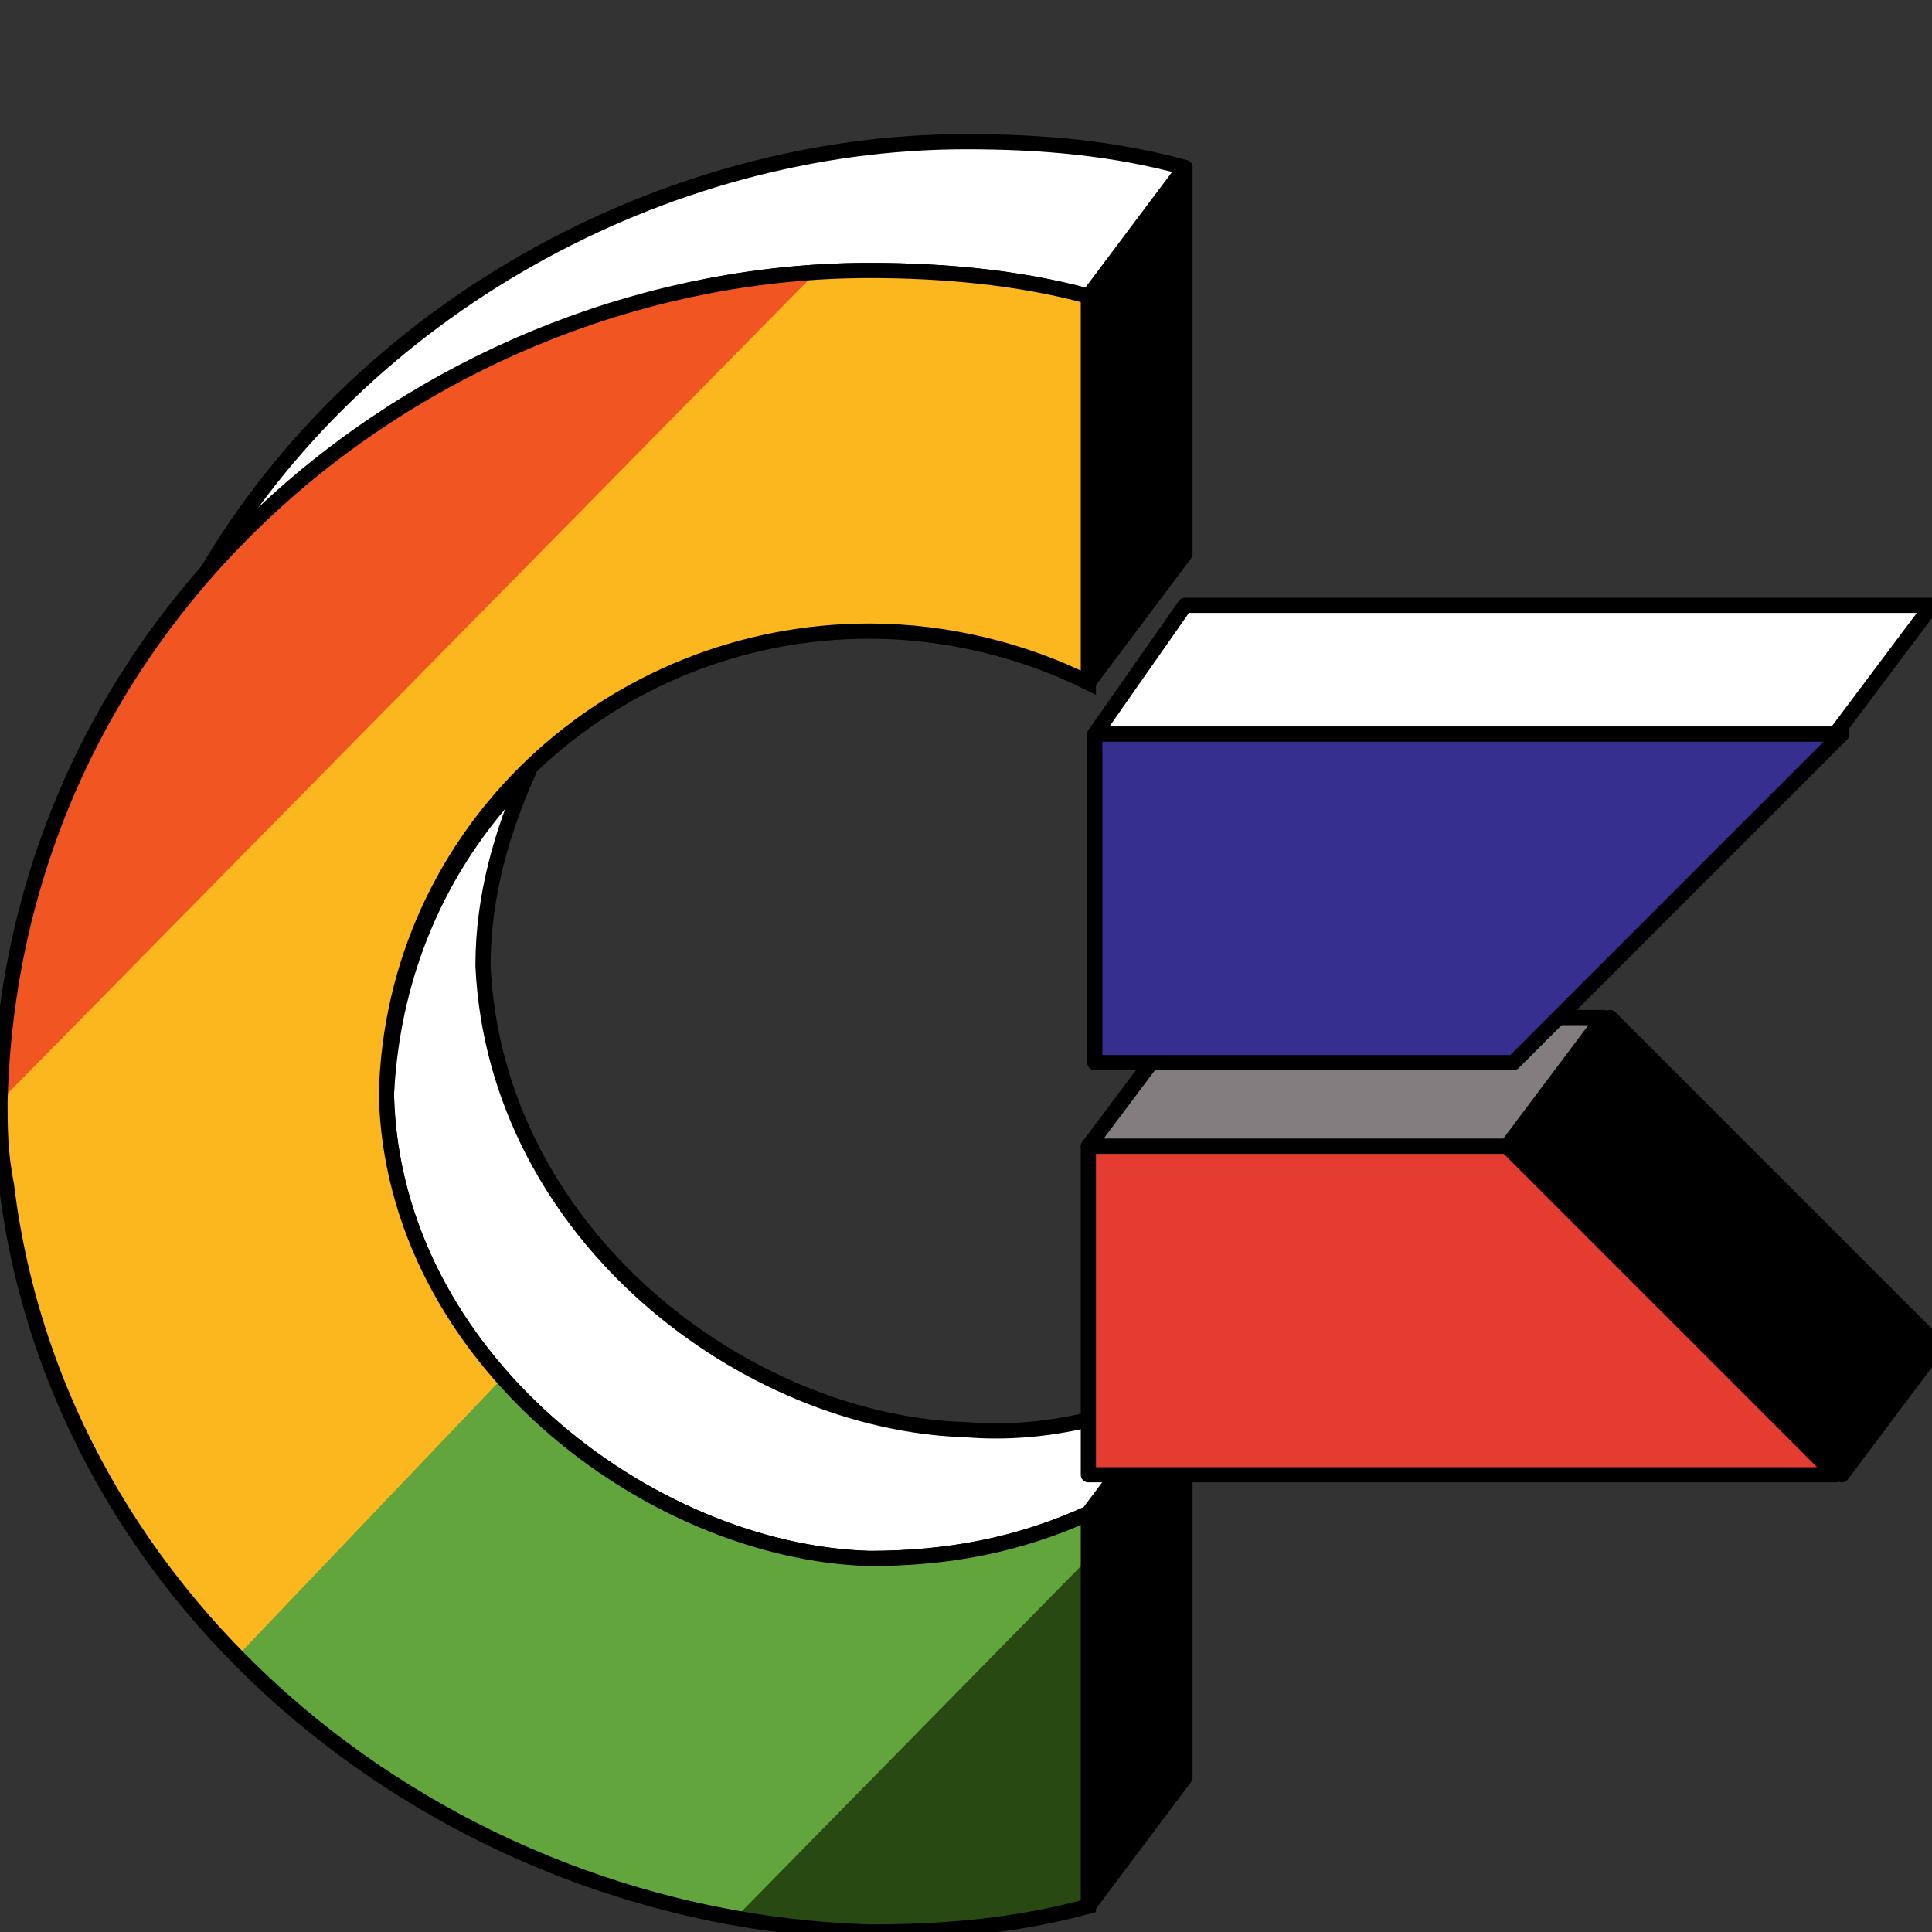 <svg enable-background="new 0 0 30 30" viewBox="0 0 30 30" xmlns="http://www.w3.org/2000/svg"><rect x="0" y="0" width="30" height="30" fill="#333333" stroke="none"/><g stroke="#000" stroke-width=".236"><path d="m18.4 9.4h11.6l-1.5 2h-11.5z" fill="#fff" stroke-linejoin="round"/><path d="m23.5 17.8 5.1 5.1 1.5-2-5.1-5.1z" stroke-linejoin="round"/><path d="m24.9 15.8h-6.5l-1.5 2h6.5z" fill="#837d7f" stroke-linejoin="round"/><path d="m16.9 4.6v6l1.5-2v-6zm0 18.9v6.1l1.5-2v-6.1z" stroke-linejoin="round"/><path d="m18.4 2.6c-1.1-.3-2.2-.4-3.4-.4-4.7 0-9.4 2.6-11.8 6.7 2.6-2.9 6.4-4.7 10.3-4.7 1.1 0 2.3.1 3.4.4zm0 18.9c-1 .5-2.2.8-3.4.7-3.4-.1-7.3-3-7.5-7.2 0-1.1.3-2.1.7-3-1.3 1.3-2.1 3-2.2 5 .1 4.1 4.1 7.1 7.5 7.2 1.2 0 2.3-.2 3.4-.7z" fill="#fff" stroke-linejoin="round"/></g><path d="m16.9 29.6c-1.1.3-2.2.4-3.4.4-6.6-.2-12.6-5-13.4-11.6-.1-.5-.1-.9-.1-1.3.2-7.7 6.8-12.9 13.5-12.9 1.1 0 2.3.1 3.4.4v6c-1-.5-2.2-.8-3.4-.8-4 0-7.4 3.1-7.5 7.2.1 4.1 4.1 7.1 7.5 7.2 1.2 0 2.3-.2 3.4-.7z" fill="#294912"/><path d="m17 11.4h11.6l-5.1 5.1h-6.5z" fill="#372f8f" stroke="#000" stroke-linecap="round" stroke-linejoin="round" stroke-width=".236"/><path d="m16.9 22.9h11.6l-5.1-5.1h-6.5z" fill="#e53c32" stroke="#000" stroke-linejoin="round" stroke-width=".236"/><path d="m11.4 29.8c-5.8-1-10.6-5.5-11.3-11.4-.1-.5-.1-.9-.1-1.3.2-7.7 6.8-12.9 13.5-12.9 1.1 0 2.3.1 3.4.4v6c-1-.5-2.2-.8-3.4-.8-4 0-7.4 3.1-7.5 7.2.1 4.1 4.1 7.1 7.5 7.2 1.2 0 2.3-.2 3.4-.7v.7z" fill="#61a53c"/><path d="m3.7 25.7c-1.9-2-3.2-4.5-3.6-7.4-.1-.4-.1-.8-.1-1.2.2-7.7 6.8-12.9 13.5-12.9 1.1 0 2.3.1 3.4.4v6c-1-.5-2.2-.8-3.4-.8-4 0-7.4 3.1-7.5 7.2.1 1.7.8 3.2 1.8 4.4z" fill="#fcb61e"/><path d="m0 17.1c.2-7.4 6.2-12.4 12.7-12.9z" fill="#f05522"/><path d="m16.9 29.6c-1.1.3-2.2.4-3.4.4-6.6-.2-12.6-5-13.4-11.6-.1-.5-.1-.9-.1-1.3.2-7.7 6.8-12.9 13.5-12.9 1.1 0 2.3.1 3.4.4v6c-1-.5-2.2-.8-3.4-.8-4 0-7.4 3.1-7.5 7.2.1 4.1 4.1 7.1 7.5 7.2 1.2 0 2.3-.2 3.4-.7z" fill="none" stroke="#000" stroke-width=".236"/></svg>